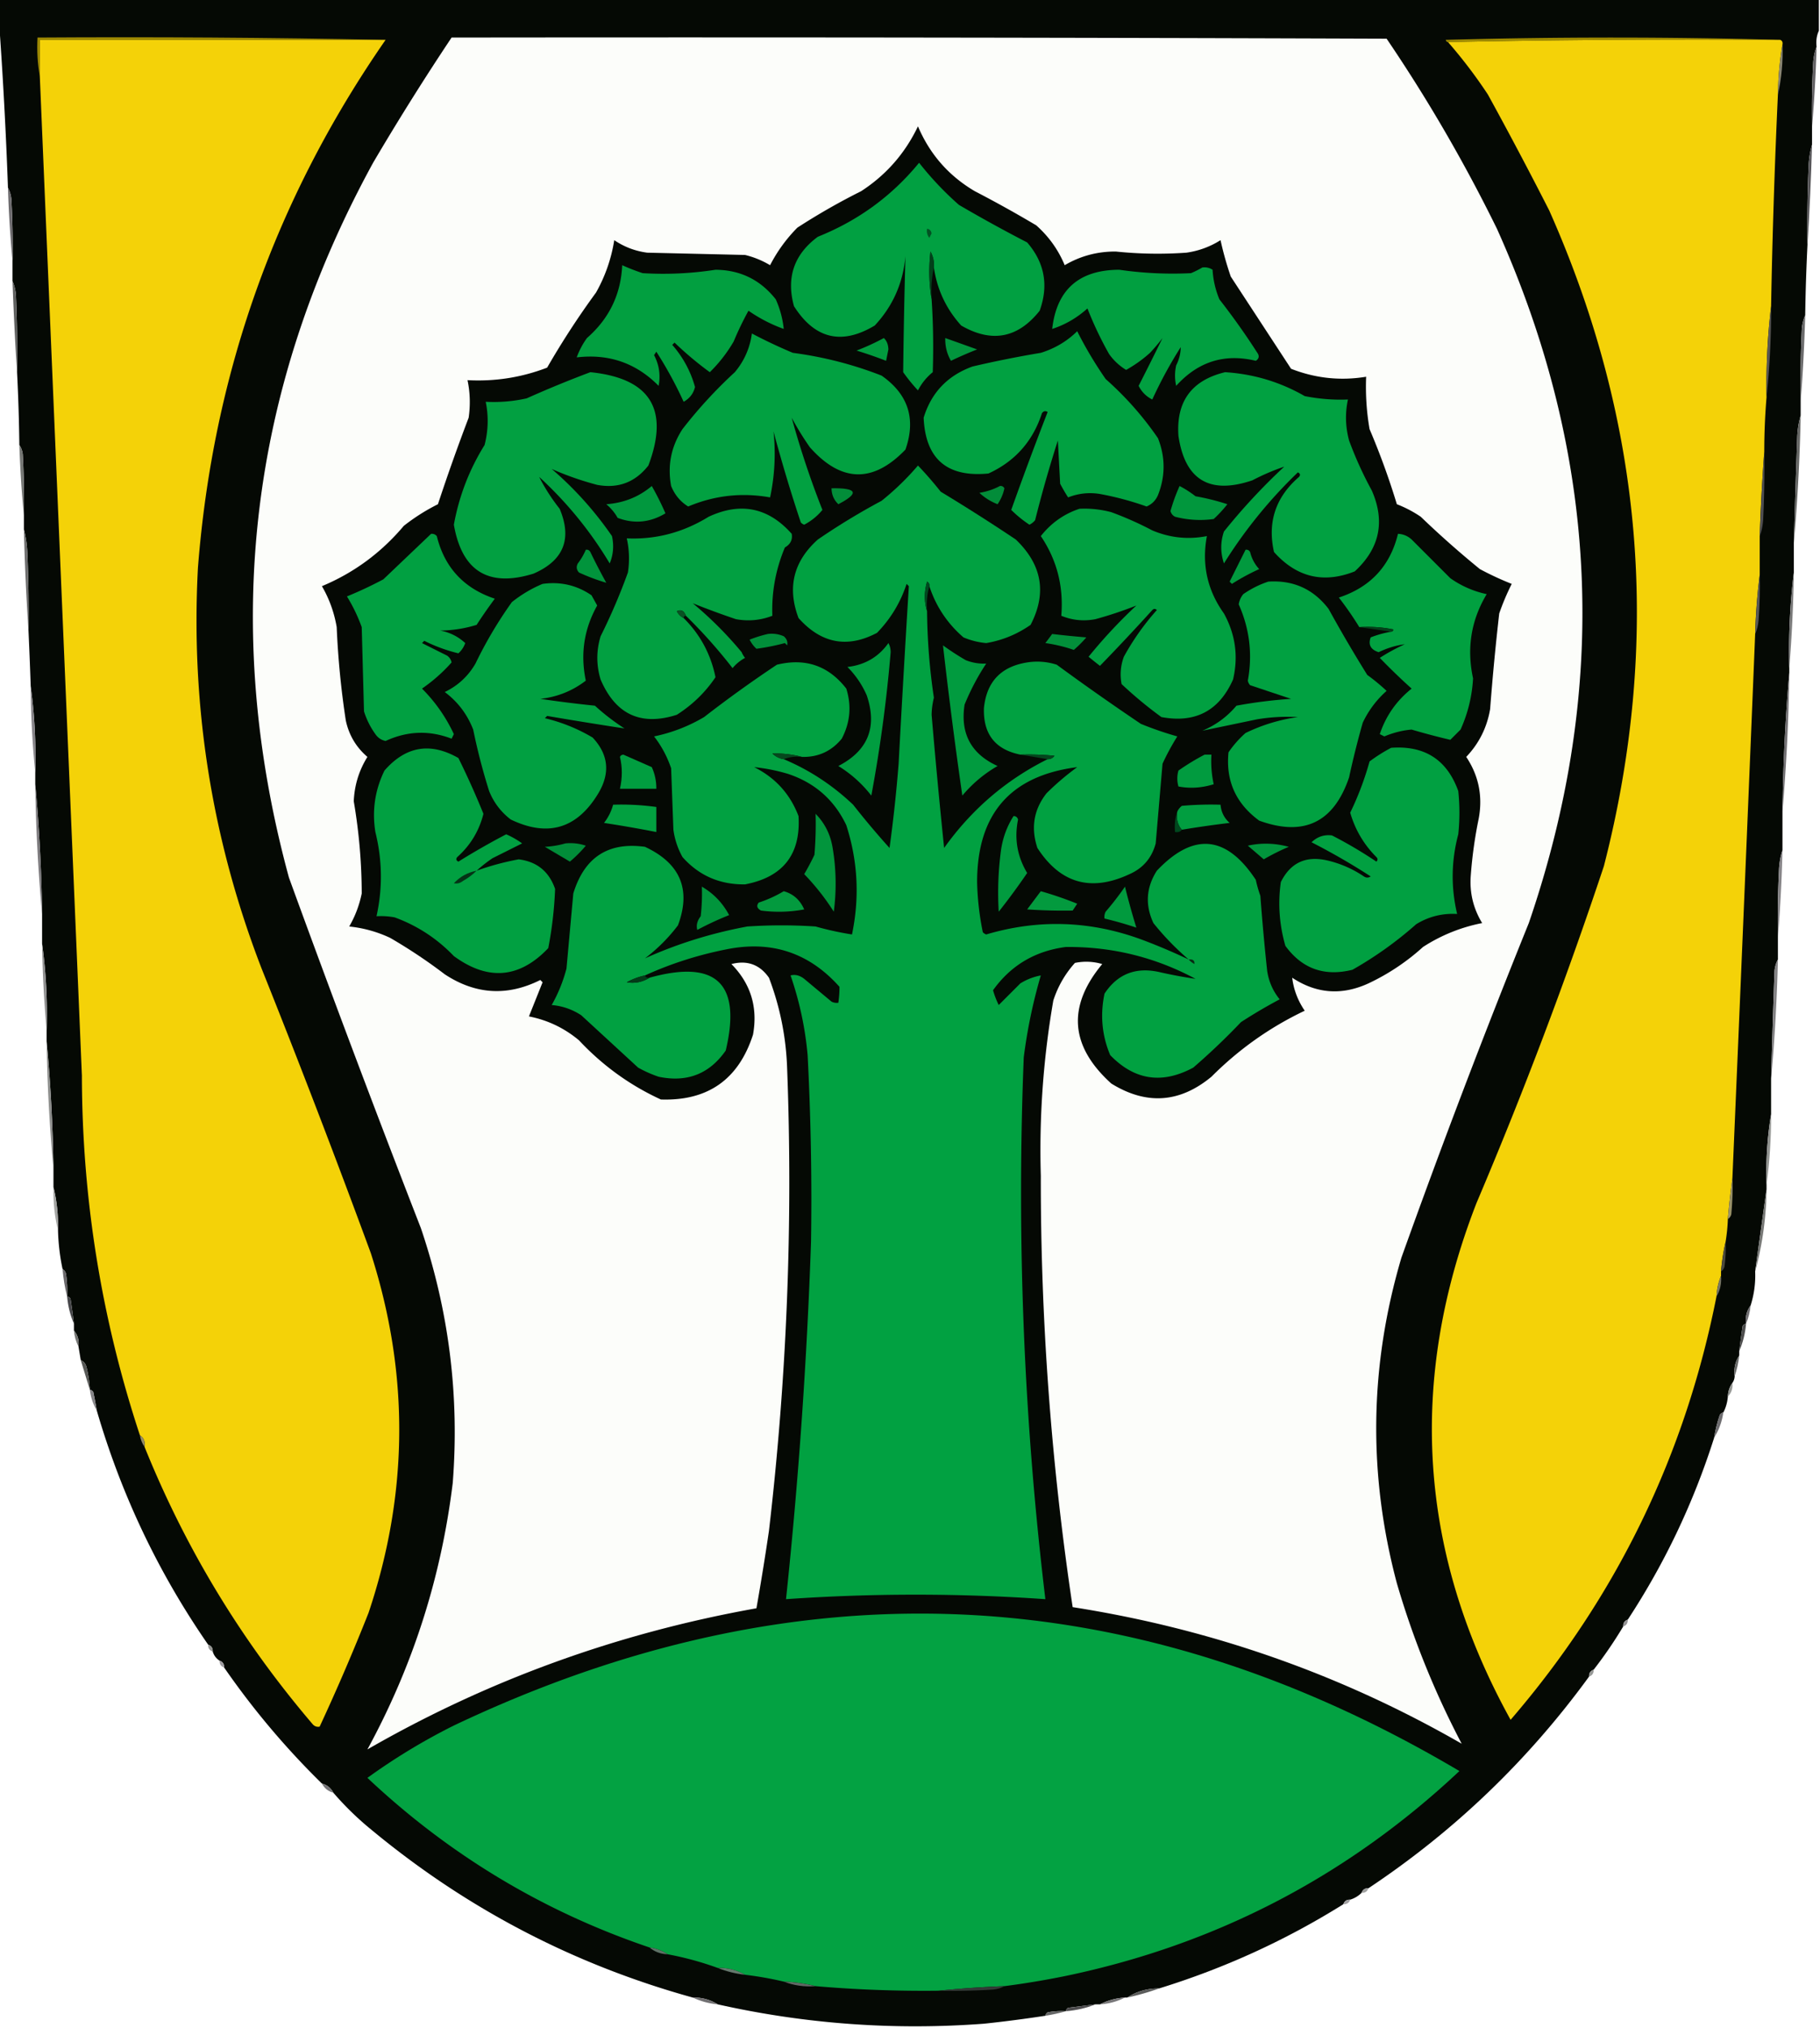 <svg xmlns="http://www.w3.org/2000/svg" width="800" height="891" style="shape-rendering:geometricPrecision;text-rendering:geometricPrecision;image-rendering:optimizeQuality;fill-rule:evenodd;clip-rule:evenodd"><path style="opacity:1" fill="#050904" d="M-.5-.5h800v14c-.968 2.107-1.302 4.44-1 7-.814 2.131-1.314 4.464-1.5 7a392.58 392.58 0 0 0-.5 28v8c-.819 2.805-1.319 5.805-1.5 9a612.382 612.382 0 0 0-.5 35 868.398 868.398 0 0 0-1 31c-.809 1.792-1.309 3.792-1.5 6a511.925 511.925 0 0 0-.5 32v6c-.819 2.805-1.319 5.805-1.5 9a8386.31 8386.31 0 0 0-1.5 47v13c-1.696 13.795-2.363 27.795-2 42v2a820.818 820.818 0 0 0-3 61v17c-.817 2.469-1.317 5.135-1.5 8-.5 9.994-.666 19.994-.5 30v10c-.802 1.452-1.302 3.118-1.5 5-.567 16-1.067 32-1.5 48v15c-1.675 10.117-2.341 20.45-2 31v2a14736.43 14736.43 0 0 0-5 36 43.474 43.474 0 0 1-2 15c-1.723 2.28-2.389 4.947-2 8-.617.111-1.117.444-1.5 1a436.267 436.267 0 0 0-1.5 11v2c-1.765 2.623-2.432 5.623-2 9a5.727 5.727 0 0 1-1 3c-1.238 1.714-1.905 3.714-2 6-.221 2.567-.888 4.901-2 7-.617.111-1.117.444-1.5 1a56.433 56.433 0 0 0-2.5 10c-9.044 28.506-21.711 55.173-38 80-1.406.473-2.073 1.473-2 3a190.77 190.77 0 0 1-13 19c-1.406.473-2.073 1.473-2 3-26.834 36.836-59.167 67.836-97 93-1.527-.073-2.527.594-3 2-1.399 1.39-3.066 2.39-5 3-1.527-.073-2.527.594-3 2-25.271 15.797-52.271 28.13-81 37-5.214-.036-9.88 1.297-14 4h-1c-3.992.264-7.659 1.264-11 3h-2l-12 1.5c-.556.383-.889.883-1 1.5a32.462 32.462 0 0 0-8 .5c-.556.383-.889.883-1 1.5a581 581 0 0 1-27 3.5c-39.49 2.963-78.49.13-117-8.5-3.263-2.068-6.93-3.068-11-3-52.252-14.459-99.252-38.959-141-73.5a132.648 132.648 0 0 1-17-16.5c-1.085-2.087-2.751-3.42-5-4a349.553 349.553 0 0 1-43-51c.073-1.527-.594-2.527-2-3-1.474-.936-2.474-2.27-3-4 .073-1.527-.594-2.527-2-3-21.87-31.565-38.204-65.898-49-103a168.167 168.167 0 0 0-1.5-8c-.383-.556-.883-.889-1.5-1a52.078 52.078 0 0 0-1.5-10c-.377-1.442-1.21-2.442-2.5-3l-1-6c.33-2.728-.337-5.062-2-7v-3c-.452-3.663-.952-7.33-1.5-11-.383-.556-.883-.889-1.5-1a50.442 50.442 0 0 0-.5-10c-.278-.916-.778-1.582-1.5-2a93.423 93.423 0 0 1-2-17c.163-6.562-.503-12.895-2-19v-8a707.347 707.347 0 0 0-3-56v-5c.39-12.877-.277-25.544-2-38v-13a731.105 731.105 0 0 0-3-57v-5c.353-12.875-.313-25.541-2-38-.282-8.336-.616-16.669-1-25 .166-11.338 0-22.672-.5-34-.179-3.525-.679-6.859-1.5-10v-6c.166-9.006 0-18.006-.5-27-.21-1.558-.71-2.891-1.5-4a812.73 812.73 0 0 0-1-32c.167-11.338 0-22.672-.5-34-.19-2.208-.69-4.208-1.5-6v-9c.166-9.006 0-18.006-.5-27-.198-1.882-.698-3.548-1.5-5a2031.015 2031.015 0 0 0-4-74v-9z"/><path style="opacity:1" fill="#a08b01" d="M169.5 17.5h-152v16c-.989-5.475-1.322-11.142-1-17 51.17-.332 102.169.001 153 1z"/><path style="opacity:1" fill="#a08b00" d="M782.5 17.5c-48.836-.332-97.503.001-146 1-.543-.06-.876-.393-1-1a2706.148 2706.148 0 0 1 147 0z"/><path style="opacity:1" fill="#f4d208" d="M169.5 17.5c-48.4 69.69-75.9 147.023-82.5 232-3.215 60.709 6.118 119.376 28 176a4701.368 4701.368 0 0 1 48 125c16.984 52.746 16.651 105.412-1 158a930.517 930.517 0 0 1-21.5 50c-1.175.219-2.175-.114-3-1-31.316-36.633-55.983-77.299-74-122 .38-2.198-.287-3.865-2-5-16.906-51.154-25.406-103.82-25.5-158l-18.5-439v-16h152z"/><path style="opacity:1" fill="#fcfdfa" d="M198.5 16.5c137-.167 274 0 411 .5 18.06 26.605 34.227 54.438 48.5 83.5 44.884 99.754 49.551 201.42 14 305a3879.238 3879.238 0 0 0-56 147c-14.054 47.514-14.721 95.181-2 143a380.22 380.22 0 0 0 28.5 70.5c-52.981-30.444-109.981-50.444-171-60a1263.857 1263.857 0 0 1-14-189.5 383.85 383.85 0 0 1 5.5-77c2.016-6.203 5.183-11.703 9.5-16.5a24.551 24.551 0 0 1 12 .5c-15.489 18.628-14.156 36.128 4 52.5 15.4 9.519 30.067 8.519 44-3 12.063-12.084 25.73-21.75 41-29-3.051-4.502-4.885-9.335-5.5-14.5 10.626 7.038 21.792 7.871 33.5 2.5a97.402 97.402 0 0 0 24-16 73.649 73.649 0 0 1 26-10.5c-3.932-6.462-5.599-13.462-5-21a195.271 195.271 0 0 1 3.5-25c1.801-9.788-.032-18.788-5.5-27 5.619-5.905 9.119-12.905 10.5-21a1113.063 1113.063 0 0 1 4-42 104.84 104.84 0 0 1 5.5-13 132.82 132.82 0 0 1-14-6.5 422.952 422.952 0 0 1-26-23 52.526 52.526 0 0 0-10.5-5.5 324.841 324.841 0 0 0-12-33 109.174 109.174 0 0 1-1.5-23c-11.298 1.859-22.298.692-33-3.5L541 121.5a142.745 142.745 0 0 1-4.5-16 37.783 37.783 0 0 1-15 5.5c-10.35.734-20.683.567-31-.5-8.099-.057-15.599 1.943-22.5 6-2.795-6.737-6.962-12.57-12.5-17.5a530.333 530.333 0 0 0-27-15c-11.456-6.736-19.79-16.236-25-28.5-5.682 11.89-14.015 21.39-25 28.5a288.8 288.8 0 0 0-28 16 66.763 66.763 0 0 0-12 16.5 39.478 39.478 0 0 0-11-4.5l-43-1c-5.282-.694-10.115-2.527-14.5-5.5a68.16 68.16 0 0 1-8 23 361.44 361.44 0 0 0-21.5 33c-11.226 4.316-22.893 6.15-35 5.5 1.139 5.416 1.306 10.916.5 16.5a888.011 888.011 0 0 0-13.5 38 87.591 87.591 0 0 0-15 9.5c-9.949 11.805-21.949 20.638-36 26.5 3.248 5.574 5.414 11.574 6.5 18a374.89 374.89 0 0 0 4 41c1.373 6.414 4.539 11.747 9.5 16-3.701 5.939-5.701 12.439-6 19.5a242.873 242.873 0 0 1 3.5 40.5c-1.059 5.184-2.893 10.018-5.5 14.5a55.477 55.477 0 0 1 18 5 229.834 229.834 0 0 1 24 16c13.533 8.913 27.533 9.747 42 2.5l1 1a15616.89 15616.89 0 0 1-6 15c8.227 1.614 15.561 5.114 22 10.5 10.406 11.102 22.406 19.769 36 26 20.653.682 34.153-8.818 40.5-28.5 2.166-12.033-1.001-22.366-9.5-31 6.956-1.785 12.456.215 16.5 6 4.885 12.847 7.552 26.18 8 40 2.567 67.704-.1 135.37-8 203a1180.467 1180.467 0 0 1-5.5 34c-61.115 10.912-118.115 31.579-171 62 19.936-36.558 32.436-75.558 37.5-117 3.003-38.311-1.664-75.645-14-112a7465.216 7465.216 0 0 1-58-154c-29.847-109.712-17.514-214.379 37-314a1153.883 1153.883 0 0 1 34.5-55z"/><path style="opacity:1" fill="#f4d208" d="M782.5 17.5c.838.342 1.172 1.008 1 2-1.207 7.139-1.874 14.472-2 22a3307.383 3307.383 0 0 0-3 93c-1.549 13.135-2.215 26.468-2 40a288.983 288.983 0 0 0-1 24 907.459 907.459 0 0 0-2 37v17a269.887 269.887 0 0 0-2 26 108879.52 108879.52 0 0 1-10 239 376.311 376.311 0 0 0-2 18 76.926 76.926 0 0 1-1 10c-.949 4.157-1.616 8.49-2 13v2c-1.157 2.773-1.824 5.773-2 9-13.851 70.033-44.018 132.033-90.5 186-40.434-73.11-45.434-148.777-15-227a1970.306 1970.306 0 0 0 56-148c25.425-98.811 17.425-194.811-24-288-8.76-17.19-17.76-34.19-27-51a216.615 216.615 0 0 0-17.5-23 5329.655 5329.655 0 0 1 146-1z"/><path style="opacity:1" fill="#656366" d="M798.5 20.5a582.288 582.288 0 0 1-2 35c-.166-9.34 0-18.673.5-28 .186-2.536.686-4.869 1.5-7z"/><path style="opacity:1" fill="#8a8671" d="M783.5 19.5c.272 7.563-.395 14.897-2 22 .126-7.528.793-14.861 2-22z"/><path style="opacity:1" fill="#01a041" d="M410.5 117.5c.202-2.489-.298-4.823-1.5-7-.821 7.179-.655 14.179.5 21 .695 10.486.861 21.152.5 32a25.027 25.027 0 0 0-6.5 8 76.852 76.852 0 0 1-6.5-8c.195-17.008.528-34.008 1-51-1.037 11.805-5.537 21.972-13.5 30.5-14.528 8.717-26.361 5.884-35.5-8.5-3.467-12.6.033-22.767 10.5-30.5 17.723-7.082 32.556-17.915 44.5-32.5A139.745 139.745 0 0 0 421.5 90a651.137 651.137 0 0 0 30 16.5c7.672 8.866 9.506 18.866 5.5 30-9.571 12.074-21.071 14.241-34.5 6.5-6.595-7.289-10.595-15.789-12-25.5z"/><path style="opacity:1" fill="#58575a" d="M796.5 63.5c-.42 14.834-1.086 29.5-2 44-.167-11.671 0-23.338.5-35 .181-3.195.681-6.195 1.5-9z"/><path style="opacity:1" fill="#6e6c6f" d="M3.5 82.5c.802 1.452 1.302 3.118 1.5 5 .5 8.994.666 17.994.5 27a484.957 484.957 0 0 1-2-32z"/><path style="opacity:1" fill="#035123" d="M407.5 100.5c1.086.12 1.753.787 2 2l-1 2c-.929-1.189-1.262-2.522-1-4z"/><path style="opacity:1" fill="#019f40" d="M528.5 117.5c1.644-.214 3.144.12 4.5 1a39.484 39.484 0 0 0 3 13 309.42 309.42 0 0 1 17 24c.563 1.225.23 2.225-1 3-13.736-3.317-25.403.35-35 11-.667-3-.667-6 0-9 1.314-2.589 1.981-5.256 2-8a192.105 192.105 0 0 0-12.5 23c-2.667-1.333-4.667-3.333-6-6a1544.503 1544.503 0 0 0 10.5-21 80.499 80.499 0 0 1-5.5 6.5 57.55 57.55 0 0 1-10.5 7.5 24.992 24.992 0 0 1-7.5-7 155.973 155.973 0 0 1-9.5-20c-4.602 4.13-9.768 7.13-15.5 9 1.969-17.277 11.802-25.944 29.5-26a163.059 163.059 0 0 0 31.5 1.5 38.715 38.715 0 0 0 5-2.5z"/><path style="opacity:1" fill="#029f40" d="M273.5 116.5a87.646 87.646 0 0 0 9 3.5c10.719.645 21.386.145 32-1.5 10.925.097 19.759 4.43 26.5 13a42.196 42.196 0 0 1 3.5 13 66.76 66.76 0 0 1-15.5-8 138.566 138.566 0 0 0-6.5 13.5 63.366 63.366 0 0 1-10.5 13.5 151.12 151.12 0 0 1-15.5-13l-1 1c4.752 5.444 8.085 11.61 10 18.5-.685 2.86-2.352 5.027-5 6.5a175.46 175.46 0 0 0-12-22l-1 1.5c2.243 4.29 2.91 8.79 2 13.5-9.868-10.013-21.868-14.18-36-12.5a34.638 34.638 0 0 1 4.5-8.5c9.748-8.496 14.915-19.162 15.5-32z"/><path style="opacity:1" fill="#02411a" d="M410.5 117.5c-.986 4.47-1.319 9.137-1 14-1.155-6.821-1.321-13.821-.5-21 1.202 2.177 1.702 4.511 1.5 7z"/><path style="opacity:1" fill="#606160" d="M5.5 123.5c.81 1.792 1.31 3.792 1.5 6 .5 11.328.667 22.662.5 34a1343.741 1343.741 0 0 1-2-40z"/><path style="opacity:1" fill="#02a141" d="M330.5 146.5a224.801 224.801 0 0 0 18 8.5c13.482 1.774 26.482 5.108 39 10 11.724 8.173 15.224 19.006 10.5 32.5-14.248 14.817-28.248 14.484-42-1a129.073 129.073 0 0 1-8-13 393.79 393.79 0 0 0 13.5 40.5c-2.171 2.66-4.837 4.827-8 6.5a3.647 3.647 0 0 1-1.5-1 692.051 692.051 0 0 1-12-40 91.875 91.875 0 0 1-1.5 29c-12.405-2.212-24.405-.879-36 4-3.409-2.097-5.909-5.097-7.5-9-1.664-9.01.003-17.343 5-25a203.112 203.112 0 0 1 23-25c4.141-4.949 6.641-10.616 7.5-17z"/><path style="opacity:1" fill="#01a141" d="M473.5 145.5c3.594 7.162 7.76 14.162 12.5 21 8.782 7.776 16.449 16.442 23 26 3.28 8.348 3.28 16.681 0 25-1.013 2.346-2.679 4.013-5 5a132.856 132.856 0 0 0-20.5-5.5c-4.805-.781-9.472-.281-14 1.5a76.716 76.716 0 0 1-3.5-6l-1-19a554.812 554.812 0 0 0-10 35 7.248 7.248 0 0 1-2.5 2 51.812 51.812 0 0 1-8-6.5 1641.472 1641.472 0 0 1 16-43c-.949-.617-1.782-.451-2.5.5-3.979 12.309-11.812 21.142-23.5 26.5-18.205 1.787-27.705-6.38-28.5-24.5 3.379-11.047 10.546-18.547 21.5-22.5a469.97 469.97 0 0 1 30-6c6.191-1.921 11.524-5.087 16-9.5z"/><path style="opacity:1" fill="#019b3e" d="M388.5 148.5c1.277 1.194 1.944 2.86 2 5l-1 5a194.27 194.27 0 0 0-13-4.5 99.697 99.697 0 0 0 12-5.5z"/><path style="opacity:1" fill="#02953d" d="M415.5 148.5c4.64 1.649 9.307 3.316 14 5a177.25 177.25 0 0 0-11.5 5c-1.764-3.057-2.598-6.39-2.5-10z"/><path style="opacity:1" fill="#6b6b6c" d="M793.5 138.5a773.49 773.49 0 0 1-2 38c-.167-10.672 0-21.339.5-32 .191-2.208.691-4.208 1.5-6z"/><path style="opacity:1" fill="#585653" d="M778.5 134.5a366.415 366.415 0 0 1-2 40c-.215-13.532.451-26.865 2-40z"/><path style="opacity:1" fill="#02a041" d="M259.5 163.5c26.333 2.675 34.833 16.342 25.5 41-5.78 7.371-13.28 10.204-22.5 8.5-6.979-1.841-13.646-4.175-20-7a153.684 153.684 0 0 1 26.5 29.5c.922 4.191.588 8.191-1 12-8.463-14.136-18.797-26.803-31-38 2.43 4.818 5.43 9.485 9 14 5.582 13.248 1.749 22.748-11.5 28.5-19.772 6.111-31.439-1.055-35-21.5 2.293-12.574 6.793-24.241 13.5-35 1.629-6.325 1.796-12.658.5-19 6.012.323 12.012-.177 18-1.5a491.464 491.464 0 0 1 28-11.5z"/><path style="opacity:1" fill="#01a141" d="M538.5 163.5c12.536.792 24.203 4.292 35 10.5a79.973 79.973 0 0 0 19 1.5c-1.278 6.018-1.111 12.018.5 18a163.161 163.161 0 0 0 10 22c5.949 13.585 3.449 25.419-7.5 35.5-13.727 5.444-25.56 2.611-35.5-8.5-2.95-13.121.716-24.121 11-33 .688-.832.521-1.498-.5-2a208.908 208.908 0 0 0-32.5 40c-1.578-4.737-1.578-9.404 0-14a267.454 267.454 0 0 1 26.5-28.5c-4.705 1.58-9.372 3.58-14 6-18.802 6.36-29.635-.14-32.5-19.5-1.064-15.104 5.77-24.438 20.5-28z"/><path style="opacity:1" fill="#666765" d="M791.5 182.5a829.349 829.349 0 0 1-3 56 8386.31 8386.31 0 0 1 1.5-47c.181-3.195.681-6.195 1.5-9z"/><path style="opacity:1" fill="#01a141" d="M408.5 257.5c.131-.876-.202-1.543-1-2-1.311 4.484-1.311 8.817 0 13a273.184 273.184 0 0 0 3 38 33.752 33.752 0 0 0-1 7.5 3275.227 3275.227 0 0 0 5.5 58.5c12.067-16.921 27.233-29.921 45.5-39 1.256.039 2.256-.461 3-1.5a112.97 112.97 0 0 0-15-.5c-11.052-2.232-16.386-9.066-16-20.5 1.18-11.515 7.514-18.181 19-20a27.842 27.842 0 0 1 13 1 1129.11 1129.11 0 0 0 37 26 151.33 151.33 0 0 0 16 5.5 104.61 104.61 0 0 0-6.5 12l-3 35c-1.703 6.366-5.536 10.866-11.5 13.5-16.917 7.914-30.417 4.08-40.5-11.5-2.939-8.839-1.606-16.839 4-24a116.252 116.252 0 0 1 13.5-11.5c-29.332 3.733-43.999 20.566-44 50.5.157 7.272.991 14.605 2.5 22 .414.457.914.791 1.5 1 23.233-6.872 46.233-6.038 69 2.5a265.933 265.933 0 0 1 20 8.5 117.535 117.535 0 0 1-15.5-16c-3.708-7.955-3.208-15.622 1.5-23 16.054-16.964 30.554-15.63 43.5 4a54.628 54.628 0 0 0 2 7c.823 11.02 1.823 22.02 3 33 .712 4.711 2.545 8.878 5.5 12.5a222.394 222.394 0 0 0-17 10 296.34 296.34 0 0 1-21 20c-13.687 7.368-25.854 5.535-36.5-5.5-3.632-8.633-4.465-17.633-2.5-27 5.671-8.603 13.671-11.77 24-9.5a204.355 204.355 0 0 0 16 3c-17.753-9.521-36.753-14.188-57-14-13.511 1.748-24.178 8.081-32 19a38.284 38.284 0 0 0 2.5 6.5l9.5-9.5a25.93 25.93 0 0 1 9-3.5 229.94 229.94 0 0 0-7.5 36c-3.161 79.482.006 158.815 9.5 238a822.066 822.066 0 0 0-114 0 2229.603 2229.603 0 0 0 11-157c.415-27.281-.085-54.614-1.5-82a146.715 146.715 0 0 0-7.5-35c2.023-.541 4.023-.041 6 1.5l12 10a4.934 4.934 0 0 0 3 .5c.351-2.369.518-4.703.5-7-13.299-14.938-29.799-20.438-49.5-16.5-12.55 2.46-24.55 6.293-36 11.5a29.042 29.042 0 0 0-8 3c3.549.614 6.883-.052 10-2 29.359-8.139 40.526 2.528 33.5 32-7.172 10.286-17.005 14.119-29.5 11.5a54.224 54.224 0 0 1-9-4l-25-23c-3.974-2.602-8.307-4.102-13-4.5 2.83-4.973 4.997-10.306 6.5-16l3-33c4.848-15.893 15.348-22.726 31.5-20.5 15.554 7.25 20.388 18.75 14.5 34.5-4.167 5.5-9 10.333-14.5 14.5 14.283-6.424 29.283-11.091 45-14 10-.667 20-.667 30 0a135.248 135.248 0 0 0 16 3.5c3.399-16.271 2.566-32.271-2.5-48-5.258-11.065-13.758-18.565-25.5-22.5a79.377 79.377 0 0 0-15-3c9.312 4.644 15.812 11.81 19.5 21.5 1.027 16.818-6.807 26.818-23.5 30-11.105.142-20.271-3.858-27.5-12a33.88 33.88 0 0 1-4-12l-1-27a47.249 47.249 0 0 0-7.5-14 71.282 71.282 0 0 0 22-8.5 542.25 542.25 0 0 1 32-23c12.513-3.052 22.679.448 30.5 10.5 2.372 7.61 1.706 14.943-2 22-4.529 5.514-10.362 8.181-17.5 8-4.164-1.111-8.497-1.611-13-1.5 1.41 1.372 3.077 2.205 5 2.5 11.273 4.735 21.44 11.402 30.5 20a362.934 362.934 0 0 0 16 19 643.264 643.264 0 0 0 4-37 9109.71 9109.71 0 0 1 4.5-78l-1-1c-2.671 8.176-7.005 15.343-13 21.5-12.997 6.869-24.497 4.703-34.5-6.5-5.06-13.399-2.226-24.899 8.5-34.5 9-6.169 18.334-11.836 28-17a117.341 117.341 0 0 0 16-15.5 163.057 163.057 0 0 1 10 11.5 845.471 845.471 0 0 1 33 21c11.573 11.077 13.74 23.577 6.5 37.5-5.934 4.142-12.434 6.809-19.5 8a33.652 33.652 0 0 1-10-2.5c-7.093-6.13-12.093-13.63-15-22.5z"/><path style="opacity:1" fill="#757774" d="M8.5 195.5c.79 1.109 1.29 2.442 1.5 4 .5 8.994.666 17.994.5 27a499.128 499.128 0 0 1-2-31z"/><path style="opacity:1" fill="#01983e" d="M286.5 213.5a125.229 125.229 0 0 1 6 12c-6.738 4.06-13.738 4.727-21 2a21.83 21.83 0 0 0-5-6c7.659-.545 14.326-3.212 20-8z"/><path style="opacity:1" fill="#028c39" d="M439.5 213.5c.876-.131 1.543.202 2 1a19.507 19.507 0 0 1-3 7 24.834 24.834 0 0 1-8-5c3.286-.542 6.286-1.542 9-3z"/><path style="opacity:1" fill="#01973d" d="M518.5 213.5a46.153 46.153 0 0 1 7 4.5c4.781.844 9.448 2.01 14 3.5a55.05 55.05 0 0 1-6 6.5 43.397 43.397 0 0 1-17-1c-1.016-.519-1.682-1.353-2-2.5a78.049 78.049 0 0 1 4-11z"/><path style="opacity:1" fill="#028d39" d="M365.5 214.5c11.371-.197 12.371 2.137 3 7-1.956-1.851-2.956-4.184-3-7z"/><path style="opacity:1" fill="#4f4e50" d="M775.5 198.5c.166 10.006 0 20.006-.5 30-.186 2.536-.686 4.869-1.5 7a907.459 907.459 0 0 1 2-37z"/><path style="opacity:1" fill="#02a041" d="M301.5 270.5c-.822-2.228-2.155-2.895-4-2 .688 1.355 1.688 2.355 3 3 7.285 7.236 11.952 15.903 14 26-4.444 6.608-10.11 12.108-17 16.5-15.762 5.039-26.928-.128-33.5-15.5-1.919-6.325-1.919-12.659 0-19a260.907 260.907 0 0 0 12-28 39.924 39.924 0 0 0-.5-15c12.792.574 24.792-2.593 36-9.5 14.091-6.546 26.257-4.046 36.5 7.5.449 2.594-.551 4.594-3 6-4.052 9.691-5.885 19.691-5.5 30-5.147 1.999-10.481 2.499-16 1.5a361.212 361.212 0 0 1-19-7 163.824 163.824 0 0 1 21.5 21.5c.374.916.874 1.75 1.5 2.5a18.778 18.778 0 0 0-5.5 4.5 224.76 224.76 0 0 0-20.5-23z"/><path style="opacity:1" fill="#01a041" d="M474.5 223.5a45.564 45.564 0 0 1 14 1.5 147.435 147.435 0 0 1 18 8c7.778 3.278 15.778 4.111 24 2.5-2.318 12.438.182 23.771 7.5 34 5.056 9.204 6.39 18.871 4 29-6.129 13.788-16.629 19.288-31.5 16.5a180.773 180.773 0 0 1-17.5-14.5c-.767-4.094-.434-8.094 1-12a110.364 110.364 0 0 1 14.5-20.5c-.667-.667-1.333-.667-2 0a973.943 973.943 0 0 1-23 24.5 156.813 156.813 0 0 1-5-4 222.472 222.472 0 0 1 21-22.5 172.436 172.436 0 0 1-18 6c-5.189.985-10.189.485-15-1.5 1.071-12.876-1.929-24.543-9-35 4.549-5.758 10.216-9.758 17-12z"/><path style="opacity:1" fill="#01a040" d="M611.5 277.5c.543-.06.876-.393 1-1a57.15 57.15 0 0 0-15-1 141.773 141.773 0 0 0-9-13c13.893-4.557 22.559-13.89 26-28 2.283.108 4.283.941 6 2.5l17 17a43.056 43.056 0 0 0 16 7c-6.86 11.419-8.86 23.753-6 37-.439 7.865-2.272 15.365-5.5 22.5l-4.5 4.5a323.228 323.228 0 0 1-17-4.5c-3.925.314-7.925 1.314-12 3l-2-1c2.683-8.023 7.35-14.69 14-20a268.625 268.625 0 0 1-14-13.5 88.011 88.011 0 0 1 11-6c-3.926.528-7.759 1.695-11.5 3.5-3.518-1.129-4.685-3.296-3.5-6.5a45.8 45.8 0 0 1 9-2.5z"/><path style="opacity:1" fill="#01a041" d="M189.5 234.5c.996-.086 1.829.248 2.5 1 3.403 13.806 11.903 22.973 25.5 27.5a216.167 216.167 0 0 0-8 11.5 56.175 56.175 0 0 1-16 2.5c4.23.793 7.896 2.627 11 5.5a10.94 10.94 0 0 1-3 4.5 69.363 69.363 0 0 1-15-5.5l-1 1 11 5.5c1.074.739 1.741 1.739 2 3-3.799 4.291-8.133 8.124-13 11.5a69.826 69.826 0 0 1 14 20l-1 2c-9.736-3.759-19.402-3.426-29 1-1.883-.376-3.383-1.376-4.5-3a35.157 35.157 0 0 1-5-10l-1-37a72.698 72.698 0 0 0-6.5-13.5 173.498 173.498 0 0 0 16-7.5c7.02-6.688 14.02-13.355 21-20z"/><path style="opacity:1" fill="#01943c" d="M257.5 241.5c.876-.131 1.543.202 2 1a257.767 257.767 0 0 0 7 13.5 86.867 86.867 0 0 1-12-4.5c-1.114-1.223-1.281-2.556-.5-4a27.563 27.563 0 0 0 3.5-6z"/><path style="opacity:1" fill="#01993e" d="M547.5 241.5c.876-.131 1.543.202 2 1 .696 2.857 2.029 5.357 4 7.5a94.853 94.853 0 0 0-12 6.5l-1-1 7-14z"/><path style="opacity:1" fill="#6e6e6e" d="M10.5 232.5c.821 3.141 1.321 6.475 1.5 10 .5 11.328.666 22.662.5 34a1027.278 1027.278 0 0 1-2-44z"/><path style="opacity:1" fill="#00491f" d="M408.5 257.5c-.982 3.462-1.315 7.129-1 11-1.311-4.183-1.311-8.516 0-13 .798.457 1.131 1.124 1 2z"/><path style="opacity:1" fill="#01a141" d="M557.5 255.5c11.007-.712 19.84 3.288 26.5 12a625.759 625.759 0 0 0 17 29 87.52 87.52 0 0 1 8.5 7 43.203 43.203 0 0 0-10.5 14 389.143 389.143 0 0 0-6 24c-6.711 19.8-19.877 26.133-39.5 19-10.259-7.511-14.759-17.511-13.5-30a45.255 45.255 0 0 1 7.5-8.5 76.634 76.634 0 0 1 23-7 81.645 81.645 0 0 0-18 1c-8.069 1.687-16.069 3.353-24 5 5.888-2.445 10.888-6.112 15-11a206.929 206.929 0 0 1 24-3 7905.659 7905.659 0 0 1-18-6 3.943 3.943 0 0 1-1-2c2.113-11.578.78-22.744-4-33.5a9.201 9.201 0 0 1 2-4.5c3.49-2.412 7.157-4.245 11-5.5z"/><path style="opacity:1" fill="#01a041" d="M238.5 256.5c7.88-1.089 15.047.578 21.5 5 .85 1.51 1.683 3.01 2.5 4.5-5.788 10.328-7.455 21.328-5 33-5.876 4.518-12.543 7.185-20 8a538.472 538.472 0 0 0 24 3 96.032 96.032 0 0 0 13 10 1795.886 1795.886 0 0 1-34-5.5l-1 1a75.154 75.154 0 0 1 21 8.5c6.975 7.443 7.808 15.61 2.5 24.5-9.337 15.525-22.17 19.358-38.5 11.5-4.318-3.315-7.485-7.481-9.5-12.5a267.515 267.515 0 0 1-7-27c-2.601-6.709-6.768-12.209-12.5-16.5 5.781-2.781 10.281-6.947 13.5-12.5a183.144 183.144 0 0 1 16-27c4.227-3.354 8.727-6.021 13.5-8z"/><path style="opacity:1" fill="#095123" d="M301.5 270.5c-.667 0-1 .333-1 1-1.312-.645-2.312-1.645-3-3 1.845-.895 3.178-.228 4 2z"/><path style="opacity:1" fill="#575857" d="M773.5 252.5c.166 6.675 0 13.342-.5 20-.191 2.208-.691 4.208-1.5 6 .259-8.847.926-17.514 2-26z"/><path style="opacity:1" fill="#034019" d="M597.5 275.5a57.15 57.15 0 0 1 15 1c-.124.607-.457.94-1 1l-14-2z"/><path style="opacity:1" fill="#797979" d="M788.5 251.5a647.183 647.183 0 0 1-2 42c-.363-14.205.304-28.205 2-42z"/><path style="opacity:1" fill="#018e3a" d="M337.5 278.5a13.116 13.116 0 0 1 7 1c1.333 1.12 1.833 2.453 1.5 4l-1-1a100.241 100.241 0 0 1-12.5 2.5 13.92 13.92 0 0 1-3-4 53.956 53.956 0 0 1 8-2.5z"/><path style="opacity:1" fill="#028f3a" d="M462.5 278.5c4.981.589 9.981 1.089 15 1.5a48.407 48.407 0 0 1-5.5 5.5 66.711 66.711 0 0 0-12.5-3 514.367 514.367 0 0 0 3-4z"/><path style="opacity:1" fill="#019d40" d="M390.5 282.5c.656 1.122.989 2.455 1 4a633.81 633.81 0 0 1-8.5 63 54.066 54.066 0 0 0-14.5-13c13.036-6.74 17.202-17.074 12.5-31a40.256 40.256 0 0 0-8.5-12.5c7.688-.904 13.688-4.404 18-10.5z"/><path style="opacity:1" fill="#019b3f" d="M414.5 283.5a110.962 110.962 0 0 0 10 6.5 21.341 21.341 0 0 0 9 1.5c-3.701 5.584-6.868 11.584-9.5 18-1.983 12.702 2.85 21.702 14.5 27-5.892 3.385-11.058 7.718-15.5 13a2234.41 2234.41 0 0 1-8.5-66z"/><path style="opacity:1" fill="#878589" d="M13.5 301.5c1.687 12.459 2.353 25.125 2 38a402.377 402.377 0 0 1-2-38z"/><path style="opacity:1" fill="#727073" d="M786.5 295.5a846.552 846.552 0 0 1-3 61 820.818 820.818 0 0 1 3-61z"/><path style="opacity:1" fill="#01a041" d="M611.5 328.5c14.731-1.078 24.565 5.255 29.5 19a90.455 90.455 0 0 1 0 19c-3.096 11.64-3.262 23.307-.5 35-6.509-.373-12.509 1.127-18 4.5a163.787 163.787 0 0 1-28 20c-12.307 3.083-22.141-.417-29.5-10.5-2.663-9.272-3.33-18.606-2-28 4.226-8.53 11.059-11.697 20.5-9.5a48.222 48.222 0 0 1 16 7c1 .667 2 .667 3 0a294.145 294.145 0 0 0-26-15c2.57-2.459 5.57-3.459 9-3a191.495 191.495 0 0 1 19.5 11.5c.667-.667.667-1.333 0-2-5.511-5.524-9.344-12.024-11.5-19.5a131.934 131.934 0 0 0 8.5-22.5 71.934 71.934 0 0 1 9.5-6zM209.5 382.5a116.726 116.726 0 0 1 18.5-5c8.016 1.014 13.349 5.348 16 13a172.707 172.707 0 0 1-3 26c-12.664 13.32-26.497 14.486-41.5 3.5-7.367-7.681-16.033-13.348-26-17a32.462 32.462 0 0 0-8-.5c2.723-12.345 2.556-24.678-.5-37-1.516-9.457-.183-18.457 4-27 9.357-10.716 20.19-12.549 32.5-5.5a365.978 365.978 0 0 1 11 24.5c-1.891 7.505-5.725 13.838-11.5 19-.688.832-.521 1.498.5 2a324.533 324.533 0 0 1 21-12 36.16 36.16 0 0 1 7 4l-13 6.5a59.425 59.425 0 0 0-7 5.5z"/><path style="opacity:1" fill="#019e40" d="M272.5 332.5c.235-.597.735-.93 1.5-1l12.5 5.5c1.366 2.997 2.033 6.164 2 9.5h-16c1.097-4.821 1.097-9.487 0-14z"/><path style="opacity:1" fill="#06481d" d="M352.5 332.5c-2.885-.306-5.552.027-8 1-1.923-.295-3.59-1.128-5-2.5 4.503-.111 8.836.389 13 1.5z"/><path style="opacity:1" fill="#04461d" d="M448.5 331.5a112.97 112.97 0 0 1 15 .5c-.744 1.039-1.744 1.539-3 1.5l-12-2z"/><path style="opacity:1" fill="#019b3f" d="M529.5 331.5h3a46.755 46.755 0 0 0 1 13c-5.169 1.63-10.335 1.964-15.5 1a12.494 12.494 0 0 1 0-7 105.498 105.498 0 0 1 11.5-7z"/><path style="opacity:1" fill="#02a040" d="M269.5 353.5c6.378-.205 12.711.128 19 1v11a566.213 566.213 0 0 0-23-4 22.581 22.581 0 0 0 4-8z"/><path style="opacity:1" fill="#019e40" d="M519.5 364.5c-1.869-2.135-2.536-4.802-2-8 .453-.958 1.119-1.792 2-2.5a145.053 145.053 0 0 1 17-.5c.262 3.191 1.595 5.858 4 8a447.221 447.221 0 0 0-21 3z"/><path style="opacity:1" fill="#019b3f" d="M445.5 358.5c.997-.03 1.664.47 2 1.5-1.713 8.358-.38 16.192 4 23.5a295.859 295.859 0 0 1-12.5 17 139.568 139.568 0 0 1 1-27c.769-5.424 2.603-10.424 5.5-15z"/><path style="opacity:1" fill="#00481e" d="M517.5 356.5c-.536 3.198.131 5.865 2 8-.709.904-1.709 1.237-3 1-.31-3.213.023-6.213 1-9z"/><path style="opacity:1" fill="#02953c" d="M358.5 357.5c4.063 4.126 6.563 9.126 7.5 15a93.915 93.915 0 0 1 .5 28 103.031 103.031 0 0 0-13-16.5 103.382 103.382 0 0 0 4.5-8.5c.499-5.991.666-11.991.5-18z"/><path style="opacity:1" fill="#7b797c" d="M15.5 344.5a731.105 731.105 0 0 1 3 57 734.902 734.902 0 0 1-3-57z"/><path style="opacity:1" fill="#018d39" d="M248.5 370.5a21.127 21.127 0 0 1 9 1 54.912 54.912 0 0 1-7 7 19585.27 19585.27 0 0 0-11-6.5c3.195-.181 6.195-.681 9-1.5z"/><path style="opacity:1" fill="#01953c" d="M548.5 371.5c5.89-1.324 11.89-1.157 18 .5a95.234 95.234 0 0 0-11 5.5 2968.346 2968.346 0 0 0-7-6z"/><path style="opacity:1" fill="#053316" d="M209.5 382.5c-1.753 1.723-3.753 3.223-6 4.5-1.259.982-2.592 1.315-4 1 2.76-2.938 6.094-4.772 10-5.5z"/><path style="opacity:1" fill="#878588" d="M783.5 373.5a615.507 615.507 0 0 1-2 38c-.166-10.006 0-20.006.5-30 .183-2.865.683-5.531 1.5-8z"/><path style="opacity:1" fill="#019a3e" d="M494.5 389.5a321.306 321.306 0 0 0 5 18 167.112 167.112 0 0 0-14-4 4.934 4.934 0 0 1 .5-3 130.837 130.837 0 0 0 8.5-11z"/><path style="opacity:1" fill="#01953c" d="M308.5 389.5c5.161 2.996 9.161 7.162 12 12.5a137.712 137.712 0 0 0-14 6.5c-.541-2.023-.041-4.023 1.5-6 .499-4.321.666-8.654.5-13z"/><path style="opacity:1" fill="#039a3e" d="M344.5 391.5c4.156 1.145 7.156 3.811 9 8a60.713 60.713 0 0 1-19 .5c-1.76-.965-2.094-2.132-1-3.5a53.873 53.873 0 0 0 11-5zM457.5 391.5a156.369 156.369 0 0 1 16 5.5l-2 3a241.113 241.113 0 0 1-20-.5c2.009-2.696 4.009-5.363 6-8z"/><path style="opacity:1" fill="#082b13" d="M522.5 421.5c1.855-.228 2.688.439 2.5 2-.995-.566-1.828-1.233-2.5-2z"/><path style="opacity:1" fill="#033b18" d="M283.5 428.5c.342.838 1.008 1.172 2 1-3.117 1.948-6.451 2.614-10 2a29.042 29.042 0 0 1 8-3z"/><path style="opacity:1" fill="#909090" d="M18.5 414.5c1.723 12.456 2.39 25.123 2 38a496.15 496.15 0 0 1-2-38z"/><path style="opacity:1" fill="#838284" d="M781.5 421.5a823.41 823.41 0 0 1-3 53c.433-16 .933-32 1.5-48 .198-1.882.698-3.548 1.5-5z"/><path style="opacity:1" fill="#8d8e8c" d="M20.5 457.5a707.347 707.347 0 0 1 3 56 710.862 710.862 0 0 1-3-56z"/><path style="opacity:1" fill="#919390" d="M778.5 489.5c.03 10.529-.637 20.862-2 31-.341-10.55.325-20.883 2-31z"/><path style="opacity:1" fill="#9a9268" d="M761.5 517.5a128.507 128.507 0 0 1-.5 16c-.278.916-.778 1.582-1.5 2 .537-6.15 1.204-12.15 2-18z"/><path style="opacity:1" fill="#a3a4a2" d="M23.5 521.5c1.497 6.105 2.163 12.438 2 19-1.497-6.105-2.163-12.438-2-19z"/><path style="opacity:1" fill="#777876" d="M776.5 522.5c-.147 12.361-1.814 24.361-5 36a14736.43 14736.43 0 0 1 5-36z"/><path style="opacity:1" fill="#4c4a3d" d="M758.5 545.5a60.931 60.931 0 0 1-.5 11c-.278.916-.778 1.582-1.5 2 .384-4.51 1.051-8.843 2-13z"/><path style="opacity:1" fill="#69676a" d="M27.5 557.5c.722.418 1.222 1.084 1.5 2 .498 3.317.665 6.65.5 10-.982-3.816-1.65-7.816-2-12z"/><path style="opacity:1" fill="#787663" d="M756.5 560.5c.285 3.329-.382 6.329-2 9 .176-3.227.843-6.227 2-9z"/><path style="opacity:1" fill="#47474a" d="M29.5 569.5c.617.111 1.117.444 1.5 1 .548 3.67 1.048 7.337 1.5 11-1.63-3.726-2.63-7.726-3-12z"/><path style="opacity:1" fill="#6f6d70" d="M769.5 573.5c-.302 2.873-.969 5.539-2 8-.389-3.053.277-5.72 2-8z"/><path style="opacity:1" fill="#4e4e4e" d="M767.5 581.5c-.37 4.274-1.37 8.274-3 12 .452-3.663.952-7.33 1.5-11 .383-.556.883-.889 1.5-1z"/><path style="opacity:1" fill="#747573" d="M32.5 584.5c1.663 1.938 2.33 4.272 2 7-1.112-2.099-1.779-4.433-2-7z"/><path style="opacity:1" fill="#686968" d="M764.5 595.5c-.358 3.189-1.025 6.189-2 9-.432-3.377.235-6.377 2-9z"/><path style="opacity:1" fill="#575856" d="M35.5 597.5c1.29.558 2.123 1.558 2.5 3a52.078 52.078 0 0 1 1.5 10 1707.062 1707.062 0 0 1-4-13z"/><path style="opacity:1" fill="#969895" d="M761.5 607.5c.241 2.398-.426 4.398-2 6 .095-2.286.762-4.286 2-6z"/><path style="opacity:1" fill="#868588" d="M39.5 610.5c.617.111 1.117.444 1.5 1a168.167 168.167 0 0 1 1.5 8c-1.617-2.689-2.617-5.689-3-9z"/><path style="opacity:1" fill="#6e6d70" d="M757.5 620.5c-.582 4.032-1.916 7.699-4 11a56.433 56.433 0 0 1 2.5-10c.383-.556.883-.889 1.5-1z"/><path style="opacity:1" fill="#958c66" d="M61.5 630.5c1.713 1.135 2.38 2.802 2 5-1.038-1.43-1.704-3.097-2-5z"/><path style="opacity:1" fill="#03a242" d="M441.5 872.5a460.926 460.926 0 0 0-29 2 556.794 556.794 0 0 1-54-2c-4.464-1.144-9.13-1.81-14-2a151.243 151.243 0 0 0-17-3c-3.612-2.115-7.612-3.115-12-3a138.812 138.812 0 0 0-22-6c-2.348-1.597-5.014-2.597-8-3-46.646-15.776-87.979-40.609-124-74.5a272.254 272.254 0 0 1 38-23c150.993-71.648 298.326-64.981 442 20-49.217 46.21-106.883 76.21-173 90a378.591 378.591 0 0 1-27 4.5z"/><path style="opacity:1" fill="#959496" d="M715.5 711.5c.073 1.527-.594 2.527-2 3-.073-1.527.594-2.527 2-3z"/><path style="opacity:1" fill="#979895" d="M91.5 722.5c1.406.473 2.073 1.473 2 3-1.406-.473-2.073-1.473-2-3z"/><path style="opacity:1" fill="#9f9da1" d="M96.5 729.5c1.406.473 2.073 1.473 2 3-1.406-.473-2.073-1.473-2-3z"/><path style="opacity:1" fill="#969896" d="M700.5 733.5c.073 1.527-.594 2.527-2 3-.073-1.527.594-2.527 2-3z"/><path style="opacity:1" fill="#757477" d="M141.5 783.5c2.249.58 3.915 1.913 5 4-2.249-.58-3.915-1.913-5-4z"/><path style="opacity:1" fill="#9fa09f" d="M601.5 829.5c-.473 1.406-1.473 2.073-3 2 .473-1.406 1.473-2.073 3-2z"/><path style="opacity:1" fill="#a2a1a3" d="M593.5 834.5c-.473 1.406-1.473 2.073-3 2 .473-1.406 1.473-2.073 3-2z"/><path style="opacity:1" fill="#5d7266" d="M285.5 855.5c2.986.403 5.652 1.403 8 3-3.136-.103-5.802-1.103-8-3z"/><path style="opacity:1" fill="#65796d" d="M315.5 864.5c4.388-.115 8.388.885 12 3-4.233-.473-8.233-1.473-12-3z"/><path style="opacity:1" fill="#606864" d="M344.5 870.5c4.87.19 9.536.856 14 2-4.953.377-9.619-.289-14-2z"/><path style="opacity:1" fill="#333b37" d="M441.5 872.5c-1.452.802-3.118 1.302-5 1.5-7.993.5-15.993.666-24 .5a460.926 460.926 0 0 1 29-2z"/><path style="opacity:1" fill="#5b5c5b" d="M509.5 873.5a107.496 107.496 0 0 1-14 4c4.12-2.703 8.786-4.036 14-4z"/><path style="opacity:1" fill="#706f71" d="M304.5 877.5c4.07-.068 7.737.932 11 3-3.946-.382-7.612-1.382-11-3z"/><path style="opacity:1" fill="#777678" d="M494.5 877.5c-3.341 1.736-7.008 2.736-11 3 3.341-1.736 7.008-2.736 11-3z"/><path style="opacity:1" fill="#4d4c4e" d="M481.5 880.5c-4.064 1.638-8.397 2.638-13 3 .111-.617.444-1.117 1-1.5l12-1.5z"/><path style="opacity:1" fill="#666767" d="M468.5 883.5a68.688 68.688 0 0 1-9 2c.111-.617.444-1.117 1-1.5a32.462 32.462 0 0 1 8-.5z"/></svg>